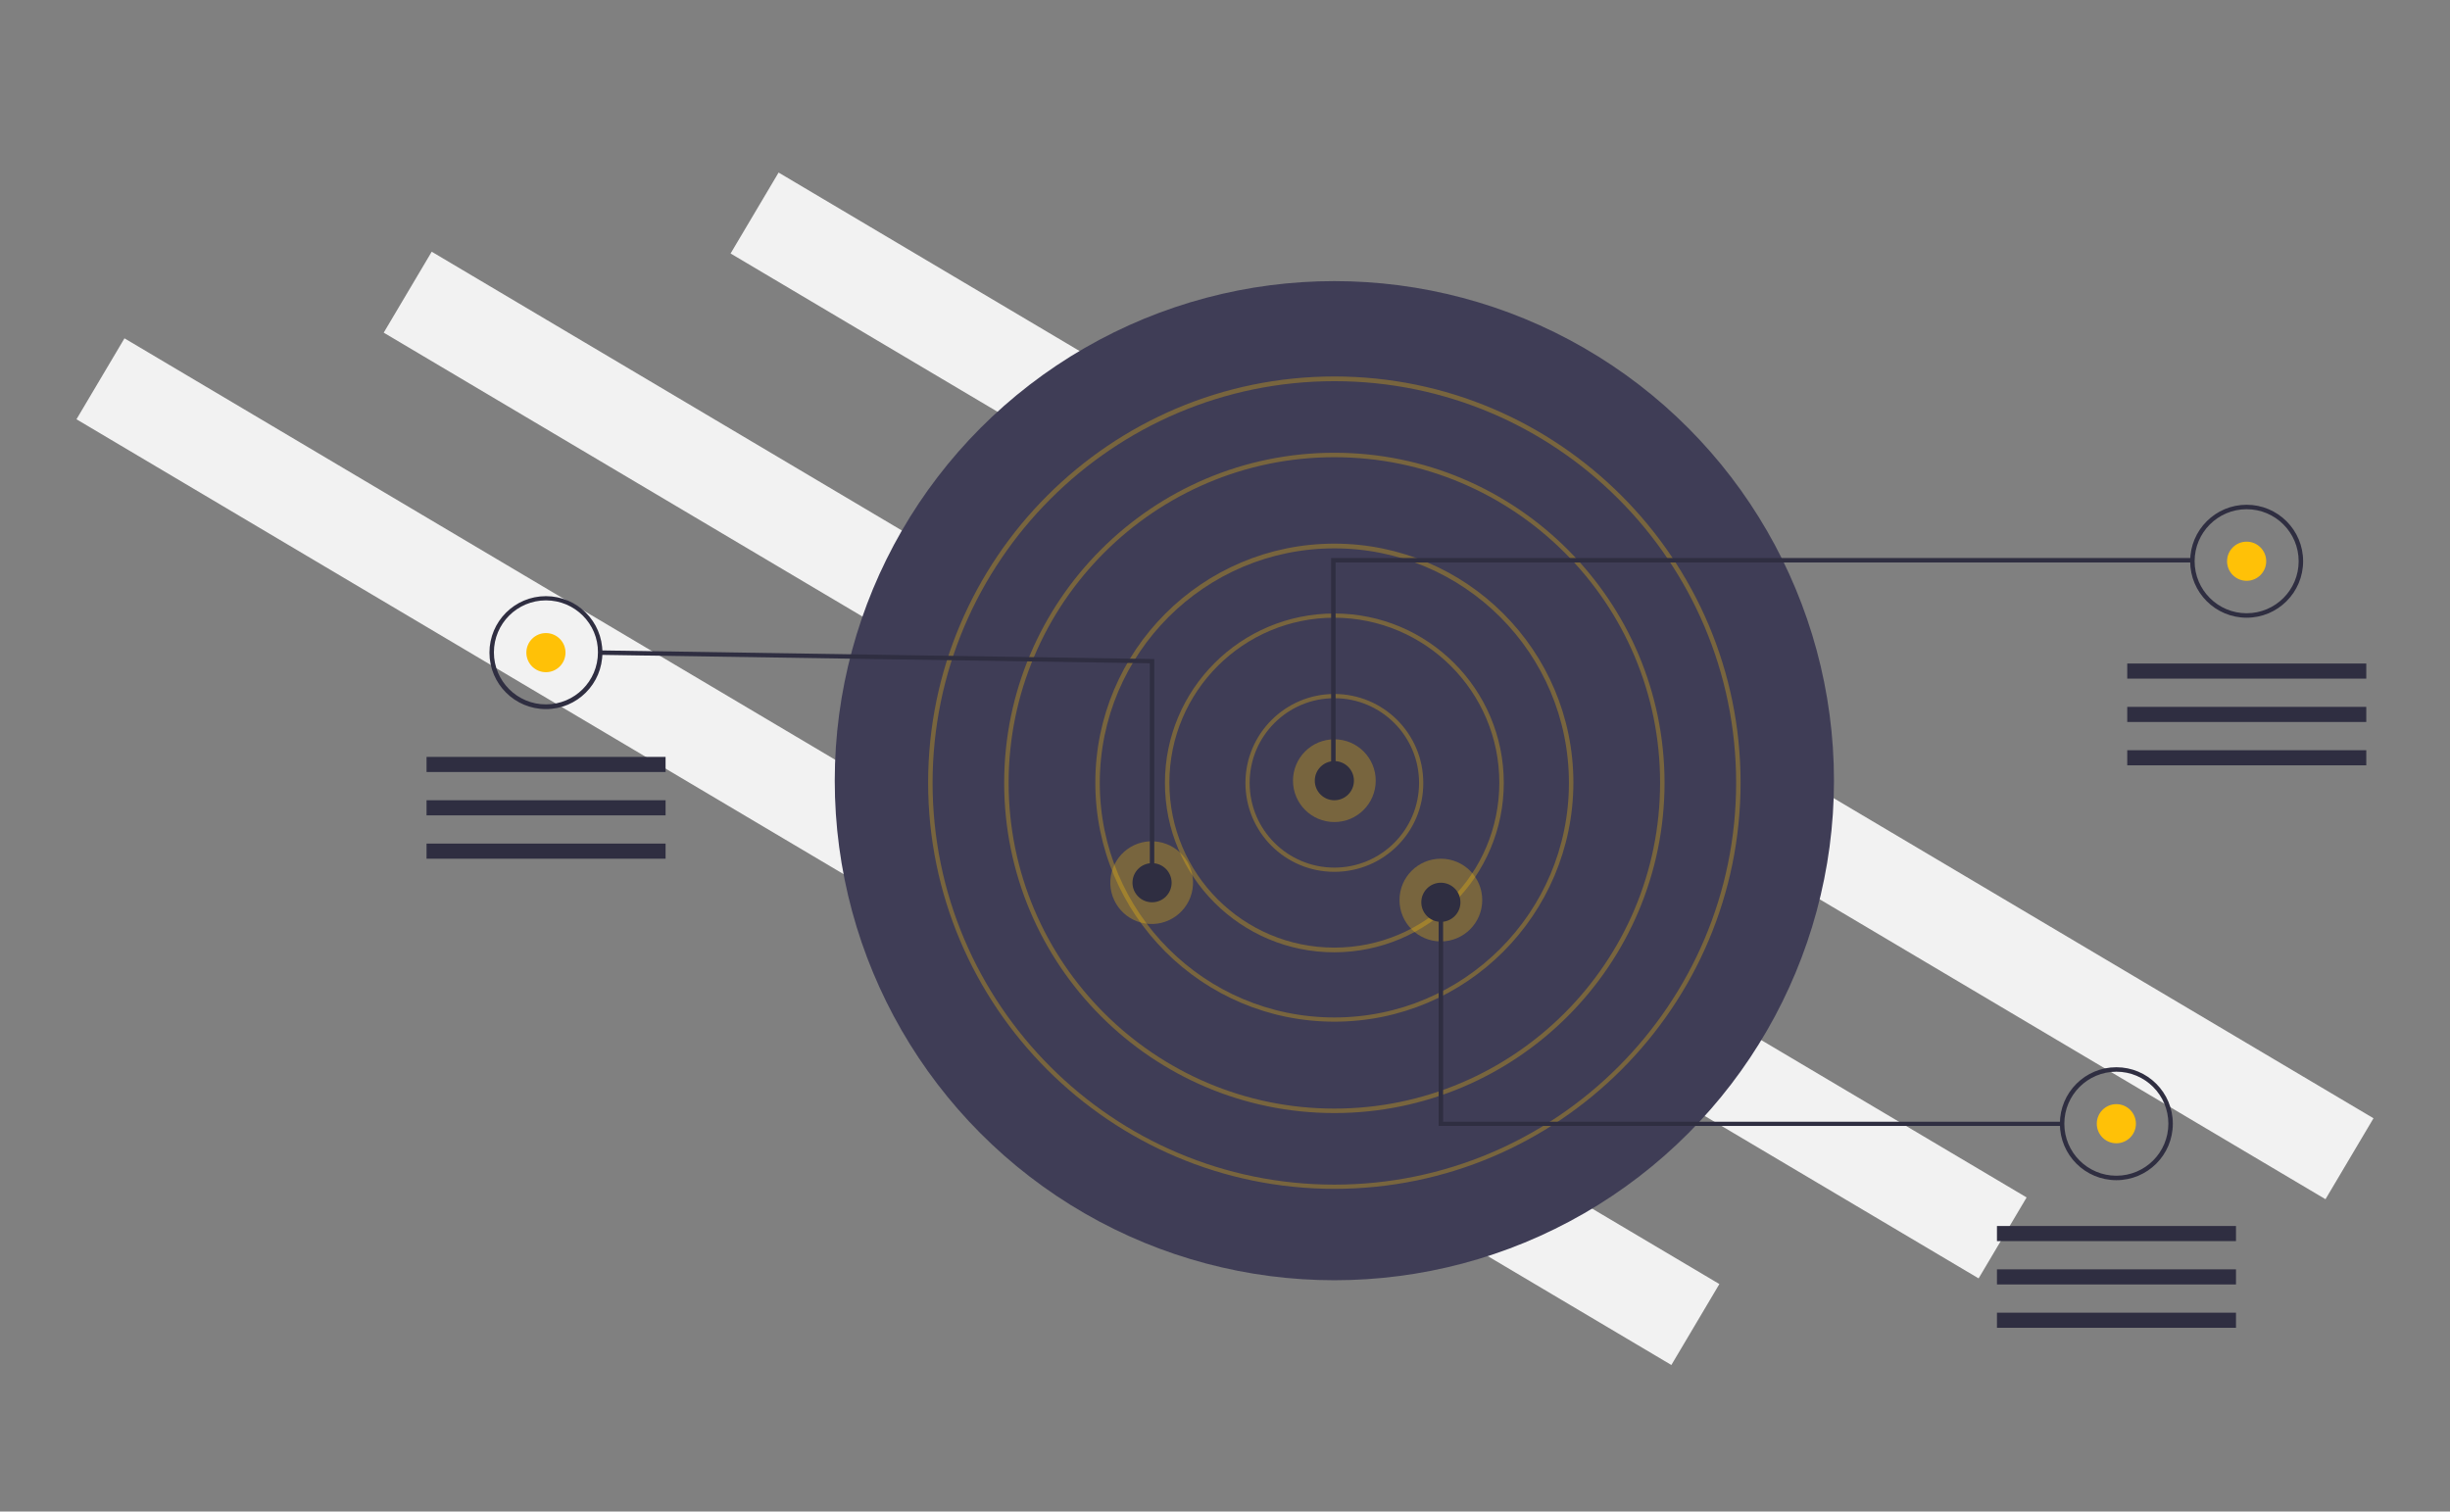 <?xml version="1.0" encoding="utf-8"?>
<!-- Generator: Adobe Illustrator 23.0.3, SVG Export Plug-In . SVG Version: 6.00 Build 0)  -->
<svg version="1.1" id="b7c4787f-e4a8-4036-aa60-d215daeece2d"
	 xmlns="http://www.w3.org/2000/svg" xmlns:xlink="http://www.w3.org/1999/xlink" x="0px" y="0px" viewBox="0 0 989.1 610.3"
	 style="enable-background:new 0 0 989.1 610.3;" xml:space="preserve">
<rect x="0" y="0" width="989.1" height="610.3" fill="#808080" stroke="none"/>
<style type="text/css">
	.st0{fill:#F2F2F2;}
	.st1{fill:#3F3D56;}
	.st2{opacity:0.3;fill:#FFC107;enable-background:new    ;}
	.st3{fill:#2F2E41;}
	.st4{fill:#FFC107;}
</style>
<title>goals</title>
<rect x="607.5" y="-97.7" transform="matrix(0.51 -0.86 0.86 0.51 69.146 674.622)" class="st0" width="38" height="748.7"/>
<rect x="467.5" y="-65.7" transform="matrix(0.51 -0.86 0.86 0.51 -27.013 569.867)" class="st0" width="38" height="748.7"/>
<rect x="343.5" y="-30.7" transform="matrix(0.51 -0.86 0.86 0.51 -117.91 480.348)" class="st0" width="38" height="748.7"/>
<circle class="st1" cx="538.7" cy="315.2" r="201.7"/>
<path class="st2" d="M538.7,352c-19.9,0-35.9-16.1-35.9-35.9s16.1-35.9,35.9-35.9c19.9,0,35.9,16.1,35.9,35.9v0
	C574.7,335.9,558.6,352,538.7,352z M538.7,281.9c-18.9,0-34.2,15.3-34.2,34.2c0,18.9,15.3,34.2,34.2,34.2
	c18.9,0,34.2-15.3,34.2-34.2v0C572.9,297.2,557.6,281.9,538.7,281.9L538.7,281.9z"/>
<path class="st2" d="M538.7,384.5c-37.8,0-68.4-30.6-68.4-68.4s30.6-68.4,68.4-68.4s68.4,30.6,68.4,68.4v0
	C607.1,353.8,576.5,384.4,538.7,384.5z M538.7,249.4c-36.8,0-66.6,29.8-66.6,66.6s29.8,66.6,66.6,66.6c36.8,0,66.6-29.8,66.6-66.6
	C605.3,279.3,575.5,249.5,538.7,249.4L538.7,249.4z"/>
<path class="st2" d="M538.7,412.5c-53.3,0-96.5-43.2-96.5-96.5s43.2-96.5,96.5-96.5c53.3,0,96.5,43.2,96.5,96.5
	C635.1,369.3,592,412.5,538.7,412.5z M538.7,221.4c-52.3,0-94.7,42.4-94.7,94.7s42.4,94.7,94.7,94.7s94.7-42.4,94.7-94.7l0,0
	C633.4,263.8,591,221.4,538.7,221.4L538.7,221.4z"/>
<path class="st2" d="M538.7,449.4c-73.5,0-133.3-59.8-133.3-133.3c0-73.5,59.8-133.3,133.3-133.3c73.5,0,133.3,59.8,133.3,133.3
	C672,389.6,612.2,449.4,538.7,449.4z M538.7,184.6c-72.5,0-131.5,59-131.5,131.5c0,72.5,59,131.5,131.5,131.5
	c72.5,0,131.5-59,131.5-131.5C670.3,243.6,611.3,184.6,538.7,184.6L538.7,184.6z"/>
<path class="st2" d="M538.7,480c-90.4,0-164-73.6-164-164s73.6-164,164-164s164,73.6,164,164S629.1,480,538.7,480z M538.7,153.9
	c-89.4,0-162.2,72.8-162.2,162.2c0,89.4,72.8,162.2,162.2,162.2c89.4,0,162.2-72.8,162.2-162.2C700.9,226.6,628.2,153.9,538.7,153.9
	L538.7,153.9z"/>
<circle class="st2" cx="538.7" cy="315.2" r="16.7"/>
<circle class="st2" cx="581.7" cy="363.4" r="16.7"/>
<ellipse transform="matrix(0.16 -0.987 0.987 0.16 38.765 758.397)" class="st2" cx="465.1" cy="356.4" rx="16.7" ry="16.7"/>
<circle class="st3" cx="538.7" cy="315.2" r="7.9"/>
<circle class="st3" cx="465.1" cy="356.4" r="7.9"/>
<circle class="st3" cx="581.7" cy="364.3" r="7.9"/>
<circle class="st4" cx="907" cy="226.6" r="7.9"/>
<polygon class="st3" points="539.2,315.6 537.4,315.6 537.4,225.3 885.5,225.3 885.5,227.1 539.2,227.1 "/>
<path class="st3" d="M907,249.4c-12.6,0-22.8-10.2-22.8-22.8c0-12.6,10.2-22.8,22.8-22.8c12.6,0,22.8,10.2,22.8,22.8
	C929.8,239.2,919.6,249.4,907,249.4z M907,205.6c-11.6,0-21,9.4-21,21c0,11.6,9.4,21,21,21c11.6,0,21-9.4,21-21
	C928,215,918.6,205.6,907,205.6L907,205.6z"/>
<circle class="st4" cx="854.4" cy="453.7" r="7.9"/>
<path class="st3" d="M854.4,476.5c-12.6,0-22.8-10.2-22.8-22.8s10.2-22.8,22.8-22.8c12.6,0,22.8,10.2,22.8,22.8l0,0
	C877.2,466.3,867,476.5,854.4,476.5z M854.4,432.7c-11.6,0-21,9.4-21,21s9.4,21,21,21s21-9.4,21-21
	C875.4,442.1,866,432.7,854.4,432.7L854.4,432.7z"/>
<circle class="st4" cx="220.4" cy="263.5" r="7.9"/>
<path class="st3" d="M220.4,286.3c-12.6,0-22.8-10.2-22.8-22.8s10.2-22.8,22.8-22.8s22.8,10.2,22.8,22.8
	C243.2,276.1,233,286.3,220.4,286.3z M220.4,242.4c-11.6,0-21,9.4-21,21c0,11.6,9.4,21,21,21c11.6,0,21-9.4,21-21c0,0,0,0,0,0
	C241.5,251.9,232.1,242.4,220.4,242.4L220.4,242.4z"/>
<polygon class="st3" points="466,356.4 464.2,356.4 464.2,267.8 242.4,264.4 242.4,262.6 466,266.1 "/>
<polygon class="st3" points="832.5,454.6 580.8,454.6 580.8,364.3 582.6,364.3 582.6,452.9 832.5,452.9 "/>
<rect x="858.8" y="267.9" class="st3" width="96.5" height="6.1"/>
<rect x="858.8" y="285.4" class="st3" width="96.5" height="6.1"/>
<rect x="858.8" y="302.9" class="st3" width="96.5" height="6.1"/>
<rect x="806.2" y="495" class="st3" width="96.5" height="6.1"/>
<rect x="806.2" y="512.5" class="st3" width="96.5" height="6.1"/>
<rect x="806.2" y="530" class="st3" width="96.5" height="6.1"/>
<rect x="172.2" y="305.6" class="st3" width="96.5" height="6.1"/>
<rect x="172.2" y="323.1" class="st3" width="96.5" height="6.1"/>
<rect x="172.2" y="340.6" class="st3" width="96.5" height="6.1"/>
</svg>
